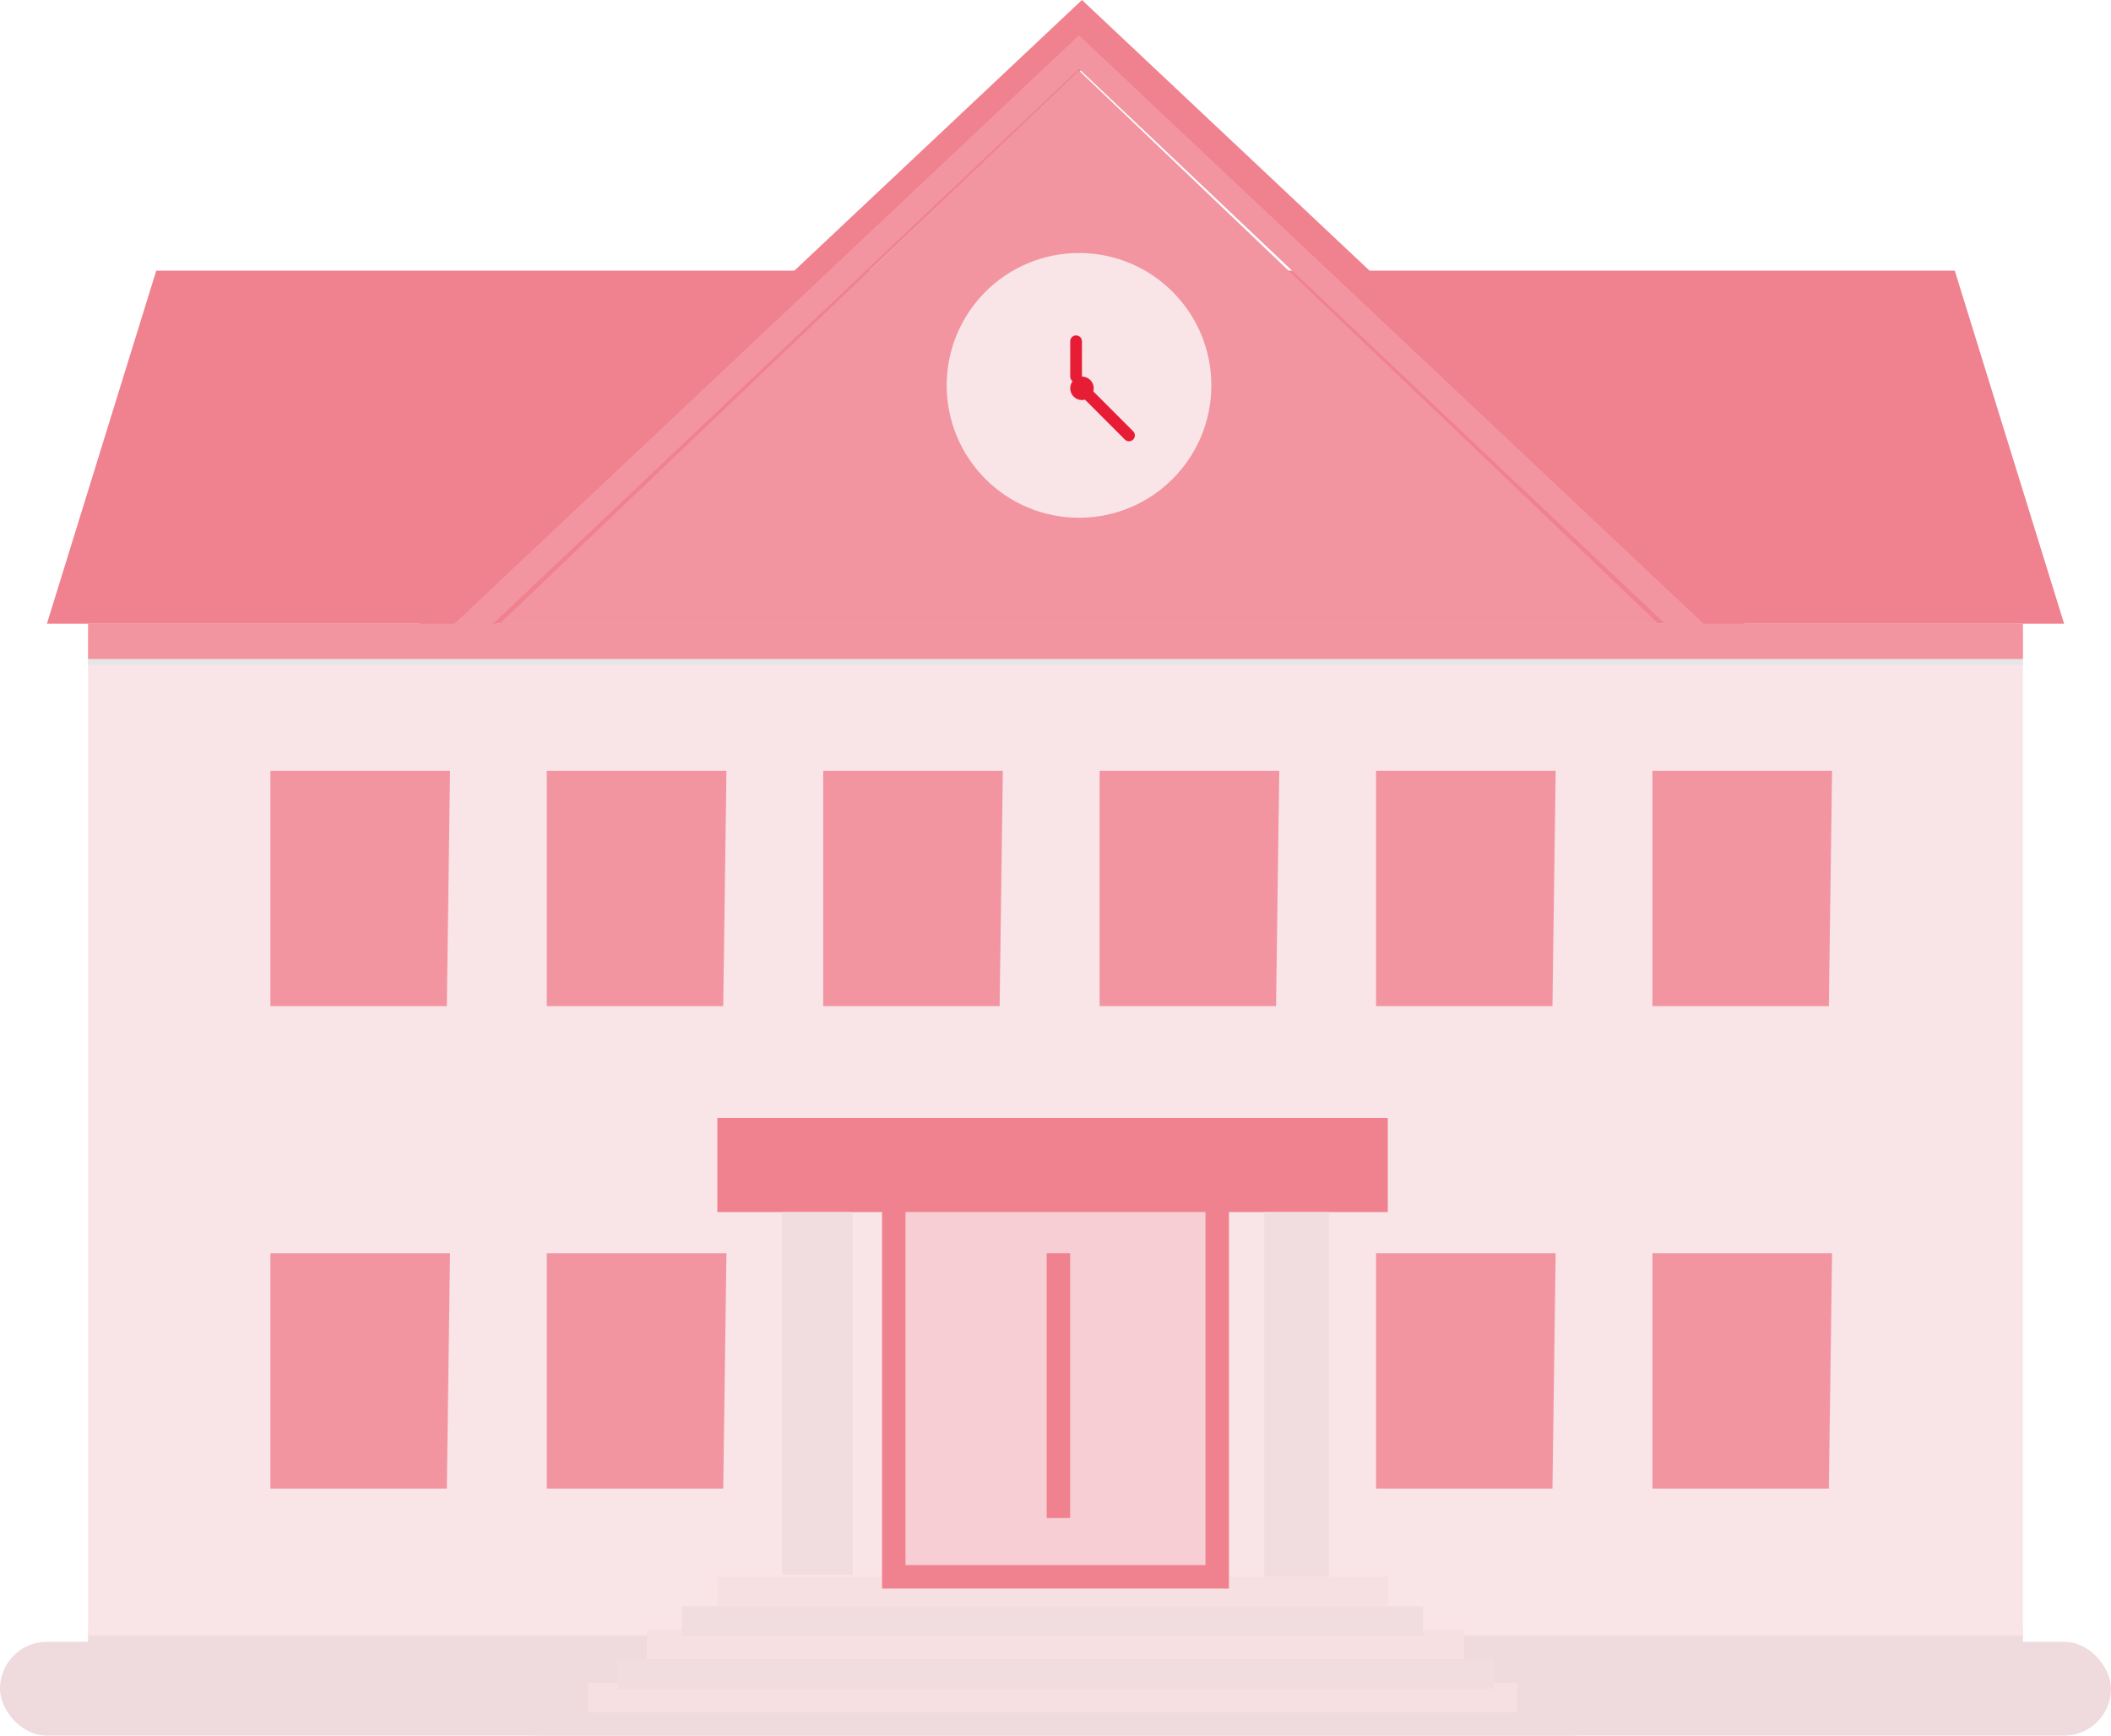 <?xml version="1.0" encoding="UTF-8"?>
<svg width="90px" height="74px" viewBox="0 0 90 74" version="1.1" xmlns="http://www.w3.org/2000/svg" xmlns:xlink="http://www.w3.org/1999/xlink">
    <!-- Generator: Sketch 50 (54983) - http://www.bohemiancoding.com/sketch -->
    <title>Group 11</title>
    <desc>Created with Sketch.</desc>
    <defs></defs>
    <g id="Finals" stroke="none" stroke-width="1" fill="none" fill-rule="evenodd">
        <g id="Skool-Tales--Landing" transform="translate(-183, -2520)">
            <g id="info-box" transform="translate(0, 2390)">
                <g id="#1" transform="translate(153, 100)">
                    <g id="Group-11" transform="translate(30, 30)">
                        <g id="Group">
                            <polygon id="Fill-4" fill="#EFDADD" points="3.755 73 86.245 73 86.245 69.488 3.755 69.488"></polygon>
                            <rect id="Rectangle-4" fill="#EFDADD" x="21" y="70" width="69" height="4" rx="2"></rect>
                            <rect id="Rectangle-4-Copy-10" fill="#EFDADD" x="0" y="70" width="69" height="4" rx="2"></rect>
                            <polygon id="Fill-10" fill="#F9E5E7" points="3.755 69.739 86.245 69.739 86.245 25.588 3.755 25.588"></polygon>
                            <polygon id="Fill-11" fill="#F0818E" points="6.661 11.54 83.339 11.54 88 26.591 2 26.591"></polygon>
                            <polygon id="Fill-12" fill="#E6E6E6" points="3.755 28.347 86.245 28.347 86.245 27.093 3.755 27.093"></polygon>
                            <polygon id="Fill-16" fill="#F0818E" points="46.128 0 46.128 0 75.714 27.845 72.405 27.845 46.128 2.954 19.852 27.845 16.542 27.845"></polygon>
                            <polygon id="Fill-17" fill="#F295A0" points="46.003 3.01 21.306 26.591 70.7 26.591"></polygon>
                            <g id="Group-91" transform="translate(3.755, 1.505)">
                                <path d="M42.248,9.282 L42.248,9.282 L42.249,9.282 L42.25,9.282 C42.257,9.282 42.264,9.282 42.27,9.282 L42.271,9.282 L42.272,9.282 L42.273,9.282 L42.274,9.282 L42.274,9.282 L42.275,9.282 L42.275,9.282 L42.276,9.282 L42.277,9.282 L42.277,9.282 L42.278,9.282 L42.279,9.282 L42.28,9.282 L42.28,9.282 L42.281,9.282 L42.282,9.282 L42.282,9.282 L42.284,9.282 L42.284,9.282 L42.285,9.282 L42.286,9.282 L42.286,9.282 L42.287,9.282 L42.288,9.282 L42.288,9.282 L42.289,9.282 L42.289,9.282 L42.29,9.282 C45.386,9.305 47.889,11.823 47.889,14.926 C47.889,18.029 45.386,20.547 42.29,20.57 L42.289,20.57 L42.289,20.57 L42.288,20.57 L42.288,20.57 L42.287,20.57 L42.286,20.57 L42.286,20.57 L42.285,20.57 L42.284,20.57 L42.284,20.57 L42.282,20.57 L42.282,20.57 L42.281,20.57 L42.28,20.57 L42.28,20.57 L42.279,20.57 L42.278,20.57 L42.277,20.57 L42.277,20.57 L42.276,20.57 L42.275,20.57 L42.275,20.57 L42.274,20.57 L42.274,20.57 L42.273,20.57 L42.272,20.57 L42.271,20.57 L42.27,20.57 L42.25,20.57 L42.249,20.57 L42.248,20.57 L42.248,20.57 C39.132,20.57 36.606,18.043 36.606,14.926 C36.606,11.809 39.132,9.282 42.248,9.282" id="Fill-18" fill="#F9E5E7"></path>
                                <path d="M42.248,15.302 C42.455,15.302 42.624,15.133 42.624,14.926 C42.624,14.719 42.455,14.55 42.248,14.55 C42.041,14.55 41.872,14.719 41.872,14.926 C41.872,15.133 42.041,15.302 42.248,15.302" id="Fill-24" fill="#F9E5E7"></path>
                                <polygon id="Fill-28" fill="#F6E0E2" points="21.312 71.495 60.927 71.495 60.927 70.241 21.312 70.241"></polygon>
                                <polygon id="Fill-30" fill="#F1DCE0" points="22.566 70.491 59.924 70.491 59.924 69.237 22.566 69.237"></polygon>
                                <polygon id="Fill-31" fill="#F6E0E2" points="23.819 69.237 58.671 69.237 58.671 67.983 23.819 67.983"></polygon>
                                <polygon id="Fill-32" fill="#F1DCE0" points="25.324 68.234 56.915 68.234 56.915 66.979 25.324 66.979"></polygon>
                                <polygon id="Fill-33" fill="#F6E0E2" points="26.828 66.979 55.411 66.979 55.411 65.725 26.828 65.725"></polygon>
                                <polygon id="Fill-36" fill="#F0818E" points="26.828 46.158 26.828 48.188 26.828 50.172 55.411 50.172 55.411 48.188 55.411 46.158"></polygon>
                                <path d="M48.14,52.931 L48.14,65.725 L34.35,65.725 L34.35,49.67 L48.14,49.67 L48.14,52.931 Z" id="Combined-Shape" stroke="#F0818E" fill="#F6CED3"></path>
                                <polygon id="Fill-39" fill="#F1DCE0" points="32.499 50.172 31.074 50.172 29.586 50.172 29.586 65.622 31.074 65.622 32.499 65.622 32.595 65.725 32.595 50.193"></polygon>
                                <polygon id="Fill-40" fill="#F1DCE0" points="51.583 50.172 50.146 50.172 50.146 65.725 51.583 65.725 52.904 65.725 52.904 50.172"></polygon>
                                <polygon id="Fill-85" fill="#F295A0" points="22.515 20.121 33.241 9.962 34.348 8.913 41.022 2.593 42.248 1.432 50.147 8.913 51.254 9.962 61.981 20.121 63.088 21.169 65.978 23.906 67.032 24.905 68.548 26.34 70.204 26.34 68.681 24.905 67.62 23.906 64.715 21.169 63.602 20.121 52.818 9.962 51.705 8.913 42.243 0 32.784 8.913 31.672 9.962 20.891 20.121 19.779 21.169 16.874 23.906 15.815 24.905 14.292 26.34 15.948 26.34 17.463 24.905 18.518 23.906 21.408 21.169"></polygon>
                                <polygon id="Fill-86" fill="#EFDADD" points="1.504 71.495 21.312 71.495 21.312 69.739 1.504 69.739"></polygon>
                                <polyline id="Fill-90" fill="#F295A0" points="82.49 26.591 82.49 25.086 0 25.086 0 26.591"></polyline>
                                <path d="M41.37,51.928 L41.37,63.216" id="Path-2" stroke="#F0818E"></path>
                            </g>
                        </g>
                        <path d="M48.134,18.564 L46.379,16.808" id="Stroke-3" stroke="#E71D36" stroke-width="0.5" stroke-linecap="round" stroke-linejoin="round"></path>
                        <path d="M46.63,16.557 C46.63,16.834 46.405,17.058 46.128,17.058 C45.851,17.058 45.627,16.834 45.627,16.557 C45.627,16.28 45.851,16.055 46.128,16.055 C46.405,16.055 46.63,16.28 46.63,16.557 Z" id="Stroke-5" fill="#E71D36"></path>
                        <path d="M45.878,14.55 L45.878,16.055" id="Stroke-7" stroke="#E71D36" stroke-width="0.5" stroke-linecap="round" stroke-linejoin="round"></path>
                        <polygon id="Stroke-50-Copy-12" fill="#F295A0" points="19.186 53.433 11.528 53.433 11.528 63.468 19.05 63.468"></polygon>
                        <polygon id="Stroke-50-Copy-14" fill="#F295A0" points="30.971 53.433 23.312 53.433 23.312 63.468 30.834 63.468"></polygon>
                        <polygon id="Stroke-50-Copy-13" fill="#F295A0" points="78.108 53.433 70.449 53.433 70.449 63.468 77.971 63.468"></polygon>
                        <g id="Group-3" transform="translate(11.528, 32.863)" fill="#F295A0">
                            <polygon id="Stroke-50-Copy-6" points="7.659 0 0 0 0 10.035 7.522 10.035"></polygon>
                            <polygon id="Stroke-50-Copy-7" points="19.443 0 11.784 0 11.784 10.035 19.306 10.035"></polygon>
                            <polygon id="Stroke-50-Copy-8" points="31.227 0 23.569 0 23.569 10.035 31.09 10.035"></polygon>
                            <polygon id="Stroke-50-Copy-9" points="43.012 0 35.353 0 35.353 10.035 42.875 10.035"></polygon>
                            <polygon id="Stroke-50-Copy-10" points="54.796 0 47.137 0 47.137 10.035 54.659 10.035"></polygon>
                            <polygon id="Stroke-50-Copy-15" points="54.796 20.57 47.137 20.57 47.137 30.605 54.659 30.605"></polygon>
                            <polygon id="Stroke-50-Copy-11" points="66.58 0 58.921 0 58.921 10.035 66.443 10.035"></polygon>
                        </g>
                    </g>
                </g>
            </g>
        </g>
    </g>
</svg>